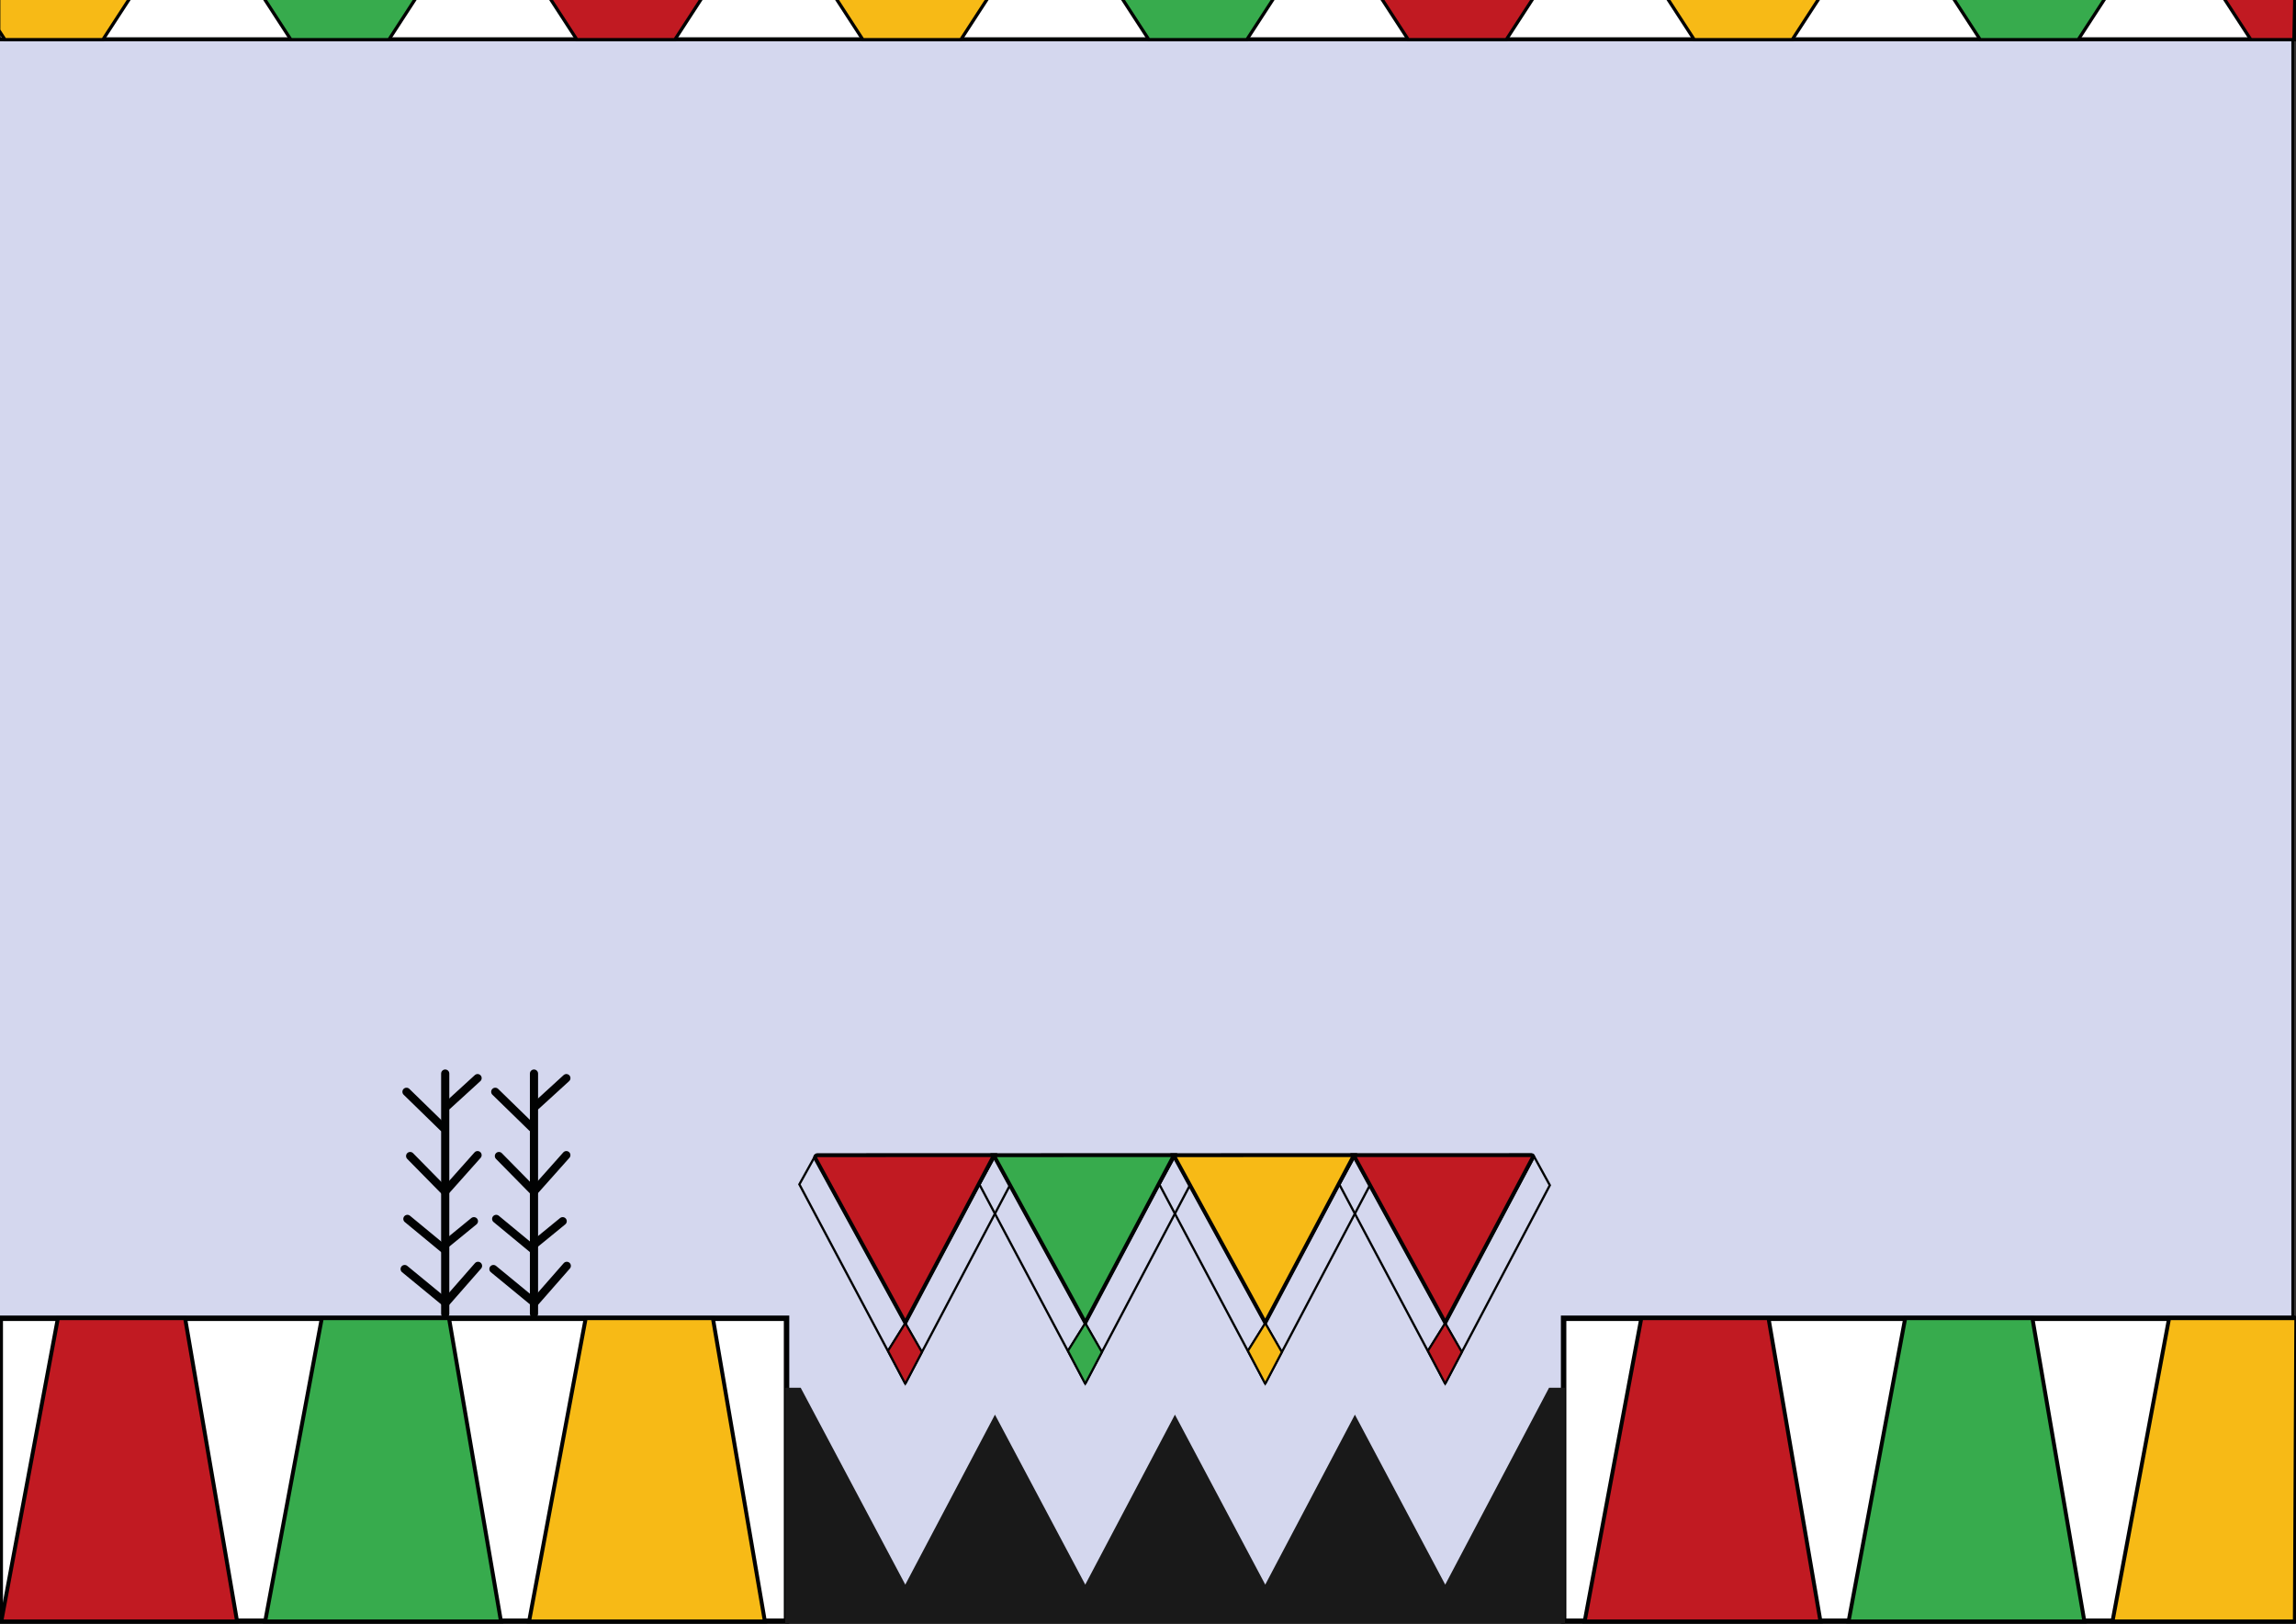 <?xml version="1.0" encoding="utf-8"?>
<!-- Generator: Adobe Illustrator 27.1.1, SVG Export Plug-In . SVG Version: 6.00 Build 0)  -->
<svg version="1.1" id="Layer_1" xmlns="http://www.w3.org/2000/svg" xmlns:xlink="http://www.w3.org/1999/xlink" x="0px" y="0px"
	 viewBox="0 0 841.89 595.28" style="enable-background:new 0 0 841.89 595.28;" xml:space="preserve">
<rect x="0" y="0" width="841.89" height="595.28" fill="#333333" stroke="none"/>
<style type="text/css">
	.st0{fill:#D4D7EE;stroke:#010202;stroke-miterlimit:10;}
	.st1{fill:#FFFFFF;stroke:#010202;stroke-width:0.75;stroke-miterlimit:10;}
	.st2{fill:#179552;}
	.st3{fill:#C11A22;}
	.st4{fill:#FFFFFF;stroke:#010202;stroke-width:1.458;stroke-miterlimit:10;}
	.st5{fill:#37AB4D;stroke:#010202;stroke-width:1.197;stroke-miterlimit:10;}
	.st6{fill:#F7BA16;stroke:#010202;stroke-width:1.197;stroke-miterlimit:10;}
	.st7{fill:#C11A22;stroke:#010202;stroke-width:1.197;stroke-miterlimit:10;}
	.st8{fill:#FFFFFF;stroke:#010202;stroke-width:1.173;stroke-miterlimit:10;}
	.st9{fill:#C11A22;stroke:#010202;stroke-width:1.438;stroke-miterlimit:10;}
	.st10{fill:#37AB4D;stroke:#010202;stroke-width:1.438;stroke-miterlimit:10;}
	.st11{fill:#F7BA16;stroke:#010202;stroke-width:1.438;stroke-miterlimit:10;}
	.st12{fill:#191919;stroke:#191919;stroke-miterlimit:10;}
	.st13{fill:none;stroke:#010202;stroke-width:3;stroke-linecap:round;stroke-linejoin:round;stroke-miterlimit:10;}
	.st14{fill:#C21A21;stroke:#010202;stroke-width:2;stroke-miterlimit:10;}
	.st15{fill:#FFFFFF;}
	.st16{fill:none;stroke:#010202;stroke-width:0.826;stroke-miterlimit:10;}
	.st17{fill:#F7BA16;stroke:#010202;stroke-width:0.75;stroke-miterlimit:10;}
	.st18{fill:#C11A22;stroke:#010202;stroke-width:0.75;stroke-miterlimit:10;}
	.st19{fill:#FAEA2F;stroke:#010202;stroke-width:0.494;stroke-miterlimit:10;}
	.st20{fill:#FFFFFF;stroke:#050707;stroke-width:0.494;stroke-miterlimit:10;}
	.st21{fill:#E63329;stroke:#010202;stroke-width:0.154;stroke-miterlimit:10;}
	.st22{fill:#37AB4D;stroke:#010202;stroke-width:0.75;stroke-miterlimit:10;}
	.st23{fill:#FCD802;stroke:#010202;stroke-width:1.435;stroke-miterlimit:10;}
	.st24{fill:#FFFFFF;stroke:#010202;stroke-width:1.435;stroke-miterlimit:10;}
	.st25{fill:none;stroke:#010202;stroke-width:1.435;stroke-linecap:round;stroke-linejoin:round;stroke-miterlimit:10;}
	.st26{fill:#010202;}
	.st27{fill:#02A96B;stroke:#010202;stroke-width:0.75;stroke-miterlimit:10;}
	.st28{fill:#F7BA16;stroke:#010202;stroke-width:3.158;stroke-miterlimit:10;}
	.st29{fill:#FFFFFF;stroke:#010202;stroke-width:2.359;stroke-miterlimit:10;}
	.st30{fill:#C21920;stroke:#010202;stroke-width:2.359;stroke-miterlimit:10;}
	.st31{fill:#C21A21;stroke:#010202;stroke-width:1.197;stroke-miterlimit:10;}
	.st32{fill:#70B966;stroke:#010202;stroke-miterlimit:10;}
	.st33{fill:#02A96B;}
	.st34{fill:#FFFFFF;stroke:#010202;stroke-width:2;stroke-miterlimit:10;}
	.st35{fill:#C21920;stroke:#010202;stroke-width:1.441;stroke-miterlimit:10;}
	.st36{fill:#F8AB16;stroke:#010202;stroke-width:1.441;stroke-miterlimit:10;}
	.st37{fill:#8E1963;stroke:#010202;stroke-width:1.441;stroke-miterlimit:10;}
	.st38{fill:#FCD900;stroke:#010202;stroke-width:1.441;stroke-miterlimit:10;}
	.st39{fill:#FFFFFF;stroke:#010202;stroke-width:1.85;stroke-miterlimit:10;}
	.st40{fill:#8E1963;}
	.st41{fill:#8E1963;stroke:#010202;stroke-width:1.876;stroke-miterlimit:10;}
	.st42{fill:#8E1963;stroke:#010202;stroke-width:1.401;stroke-miterlimit:10;}
	.st43{fill:none;stroke:#010202;stroke-width:1.401;stroke-linecap:round;stroke-linejoin:round;stroke-miterlimit:10;}
	.st44{fill:#C21920;stroke:#010202;stroke-width:1.812;stroke-miterlimit:10;}
	.st45{fill:#FFFFFF;stroke:#010202;stroke-width:1.848;stroke-miterlimit:10;}
	.st46{fill:#C21920;}
	.st47{fill:#F8AB16;stroke:#010202;stroke-width:1.769;stroke-miterlimit:10;}
	.st48{fill:#F8AB16;}
	.st49{fill:#FCD900;}
	.st50{fill:none;stroke:#010202;stroke-width:1.634;stroke-miterlimit:10;}
	.st51{fill:#FCD900;stroke:#010202;stroke-width:1.634;stroke-miterlimit:10;}
	.st52{fill:#FFFFFF;stroke:#010202;stroke-width:0.982;stroke-miterlimit:10;}
	.st53{fill:#C21920;stroke:#010202;stroke-width:0.491;stroke-miterlimit:10;}
	.st54{fill:#8E1963;stroke:#010202;stroke-width:0.491;stroke-miterlimit:10;}
	.st55{fill:#F8AB16;stroke:#010202;stroke-width:0.491;stroke-miterlimit:10;}
	.st56{fill:#FFFFFF;stroke:#010202;stroke-width:2.059;stroke-miterlimit:10;}
	.st57{fill:#8E1963;stroke:#010202;stroke-width:2.088;stroke-miterlimit:10;}
	.st58{fill:#8E1963;stroke:#010202;stroke-width:1.56;stroke-miterlimit:10;}
	.st59{fill:none;stroke:#010202;stroke-width:1.56;stroke-linecap:round;stroke-linejoin:round;stroke-miterlimit:10;}
	.st60{fill:#C21920;stroke:#010202;stroke-width:2.017;stroke-miterlimit:10;}
	.st61{fill:#FFFFFF;stroke:#010202;stroke-width:2.057;stroke-miterlimit:10;}
	.st62{fill:#F8AB16;stroke:#010202;stroke-width:1.968;stroke-miterlimit:10;}
	.st63{fill:#C11A22;stroke:#010202;stroke-width:2.045;stroke-miterlimit:10;}
	.st64{fill:none;stroke:#010202;stroke-width:1.174;stroke-miterlimit:10;}
	.st65{fill:#F7BA16;stroke:#010202;stroke-width:2.045;stroke-miterlimit:10;}
	.st66{fill:#37AB4D;stroke:#010202;stroke-width:2.045;stroke-miterlimit:10;}
	.st67{fill:#FFFFFF;stroke:#010202;stroke-width:1.343;stroke-miterlimit:10;}
	.st68{fill:#FFFFFF;stroke:#010202;stroke-width:0.672;stroke-miterlimit:10;}
	.st69{fill:#C21920;stroke:#010202;stroke-width:0.336;stroke-miterlimit:10;}
	.st70{fill:#C21920;stroke:#010202;stroke-width:1.343;stroke-miterlimit:10;}
	.st71{fill:#FFFFFF;stroke:#010202;stroke-width:1.308;stroke-miterlimit:10;}
	.st72{fill:#C21920;stroke:#010202;stroke-width:1.386;stroke-miterlimit:10;}
	.st73{fill:#FFFFFF;stroke:#010202;stroke-width:1.495;stroke-miterlimit:10;}
	.st74{fill:#FFFFFF;stroke:#010202;stroke-width:0.747;stroke-miterlimit:10;}
	.st75{fill:#C21920;stroke:#010202;stroke-width:0.374;stroke-miterlimit:10;}
	.st76{fill:#C21920;stroke:#010202;stroke-width:1.466;stroke-miterlimit:10;}
	.st77{fill:#F8AB16;stroke:#010202;stroke-width:0.379;stroke-miterlimit:10;}
	.st78{fill:#F8AB16;stroke:#010202;stroke-width:1.431;stroke-miterlimit:10;}
	.st79{fill:none;stroke:#010202;stroke-width:1.322;stroke-miterlimit:10;}
	.st80{fill:#FCD900;stroke:#010202;stroke-width:0.379;stroke-miterlimit:10;}
	.st81{fill:#FCD900;stroke:#010202;stroke-width:1.322;stroke-miterlimit:10;}
	.st82{fill:#8E1963;stroke:#010202;stroke-width:0.379;stroke-miterlimit:10;}
	.st83{fill:#8E1963;stroke:#010202;stroke-width:1.516;stroke-miterlimit:10;}
	.st84{fill:#8E1963;stroke:#010202;stroke-width:1.133;stroke-miterlimit:10;}
	.st85{fill:none;stroke:#010202;stroke-width:1.133;stroke-linecap:round;stroke-linejoin:round;stroke-miterlimit:10;}
	.st86{fill:#FFFFFF;stroke:#010202;stroke-width:1.421;stroke-miterlimit:10;}
	.st87{fill:#FFFFFF;stroke:#010202;stroke-width:0.71;stroke-miterlimit:10;}
	.st88{fill:#C21920;stroke:#010202;stroke-width:0.355;stroke-miterlimit:10;}
	.st89{fill:#C21920;stroke:#010202;stroke-width:1.421;stroke-miterlimit:10;}
	.st90{fill:#FFFFFF;stroke:#010202;stroke-width:1.383;stroke-miterlimit:10;}
	.st91{fill:#FAEA2F;stroke:#010202;stroke-width:0.355;stroke-miterlimit:10;}
	.st92{fill:#F8AB16;stroke:#010202;stroke-width:1.421;stroke-miterlimit:10;}
	.st93{fill:#8E1963;stroke:#010202;stroke-width:1.604;stroke-miterlimit:10;}
	.st94{fill:none;stroke:#010202;stroke-width:1.604;stroke-linecap:round;stroke-linejoin:round;stroke-miterlimit:10;}
	.st95{fill:#FCD900;stroke:#010202;stroke-width:1.679;stroke-miterlimit:10;}
	.st96{fill:#37AB4D;stroke:#010202;stroke-width:2;stroke-miterlimit:10;}
	.st97{fill:#C21920;stroke:#010202;stroke-width:1.732;stroke-miterlimit:10;}
	.st98{fill:none;stroke:#C21A21;stroke-width:3.896;stroke-linecap:round;stroke-linejoin:round;stroke-miterlimit:10;}
	.st99{fill:#333333;}
	.st100{fill:#FCD901;stroke:#010202;stroke-width:1.342;stroke-miterlimit:10;}
	.st101{fill:#8E1963;stroke:#010202;stroke-width:1.216;stroke-miterlimit:10;}
	.st102{fill:none;stroke:#010202;stroke-width:1.216;stroke-linecap:round;stroke-linejoin:round;stroke-miterlimit:10;}
	.st103{fill:#F8AB16;stroke:#010202;stroke-width:1.525;stroke-miterlimit:10;}
	.st104{opacity:0.52;fill:#7A8084;}
	.st105{fill:#2856A2;stroke:#010202;stroke-width:0.815;stroke-miterlimit:10;}
	.st106{fill:#FFFFFF;stroke:#010202;stroke-width:0.312;stroke-miterlimit:10;}
	.st107{fill:#FFFFFF;stroke:#010202;stroke-width:0.092;stroke-miterlimit:10;}
	.st108{fill:#F7BA16;stroke:#010202;stroke-width:0.061;stroke-miterlimit:10;}
	.st109{fill:#E63329;stroke:#010202;stroke-width:0.061;stroke-miterlimit:10;}
	.st110{fill:#37AB4D;stroke:#010202;stroke-width:0.061;stroke-miterlimit:10;}
	.st111{fill:#FFFFFF;stroke:#010202;stroke-width:0.076;stroke-miterlimit:10;}
	.st112{fill:#F7BA16;stroke:#010202;stroke-width:0.051;stroke-miterlimit:10;}
	.st113{fill:#E63329;stroke:#010202;stroke-width:0.051;stroke-miterlimit:10;}
	.st114{fill:#37AB4D;stroke:#010202;stroke-width:0.051;stroke-miterlimit:10;}
	.st115{fill:#179552;stroke:#010202;stroke-width:0.833;stroke-miterlimit:10;}
	.st116{fill:#F7BA16;stroke:#010202;stroke-width:0.815;stroke-miterlimit:10;}
	.st117{fill:#FFFFFF;stroke:#010202;stroke-width:0.42;stroke-miterlimit:10;}
	.st118{fill:#E73836;stroke:#010202;stroke-width:0.181;stroke-miterlimit:10;}
	.st119{fill:#D4D7EE;stroke:#010202;stroke-width:1.001;stroke-miterlimit:10;}
	.st120{fill:#FFFFFF;stroke:#010202;stroke-width:1.188;stroke-miterlimit:10;}
	.st121{fill:#FFFFFF;stroke:#191919;stroke-width:0.998;stroke-miterlimit:10;}
	.st122{fill:#C11A21;}
	.st123{fill:#2957A2;}
	.st124{fill:#D4D7EE;stroke:#010202;stroke-width:0.854;stroke-miterlimit:10;}
	.st125{fill:#F7BA16;stroke:#010202;stroke-width:2.039;stroke-miterlimit:10;}
	.st126{fill:none;stroke:#010202;stroke-width:1.171;stroke-miterlimit:10;}
	.st127{fill:#F7BA16;stroke:#010202;stroke-width:0.748;stroke-miterlimit:10;}
	.st128{fill:none;stroke:#010202;stroke-width:0.403;stroke-miterlimit:10;}
	.st129{fill:#C11A22;stroke:#010202;stroke-width:0.365;stroke-miterlimit:10;}
	.st130{fill:#C11A22;stroke:#010202;stroke-width:0.703;stroke-miterlimit:10;}
</style>
<rect x="-0.5" y="-1.8" class="st0" width="841.19" height="595.74"/>
<g>
	<rect x="-0.47" y="-1.86" class="st4" width="841.6" height="16.26"/>
	<polygon class="st5" points="457.18,14.54 421.25,14.54 410.59,-1.86 467.84,-1.86 	"/>
	<polygon class="st6" points="352.32,14.54 316.39,14.54 305.73,-1.86 362.97,-1.86 	"/>
	<polygon class="st7" points="247.45,14.54 211.53,14.54 200.87,-1.86 258.11,-1.86 	"/>
	<polygon class="st5" points="762.03,14.54 726.1,14.54 715.44,-1.86 772.69,-1.86 	"/>
	<polygon class="st7" points="841.13,14.54 825.34,14.54 814.68,-1.86 841.47,-1.86 	"/>
	<polygon class="st6" points="657.17,14.54 621.24,14.54 610.58,-1.86 667.83,-1.86 	"/>
	<polygon class="st7" points="552.31,14.54 516.38,14.54 505.72,-1.86 562.96,-1.86 	"/>
	<polygon class="st5" points="142.59,14.54 106.66,14.54 96.01,-1.86 153.25,-1.86 	"/>
	<polygon class="st6" points="-0.47,11.03 -0.47,-1.86 48.39,-1.86 37.82,14.4 37.73,14.54 1.8,14.54 1.72,14.4 	"/>
</g>
<g>
	<g>
		<g>
			<rect x="0.09" y="483.31" class="st34" width="288.32" height="111.06"/>
			<rect x="573.34" y="483.31" class="st34" width="267.38" height="111.06"/>
		</g>
		<polygon class="st9" points="21.23,483.26 67.87,483.26 86.94,594.45 0.47,594.45 		"/>
		<polygon class="st10" points="118,483.26 164.64,483.26 183.7,594.45 97.23,594.45 		"/>
		<polygon class="st11" points="214.77,483.26 261.4,483.26 280.47,594.45 194,594.45 		"/>
		<polygon class="st9" points="601.83,483.26 648.47,483.26 667.53,594.45 581.06,594.45 		"/>
		<polygon class="st10" points="698.6,483.26 745.23,483.26 764.3,594.45 677.83,594.45 		"/>
		<polygon class="st11" points="795.36,483.26 842,483.26 841.47,594.45 774.6,594.45 		"/>
	</g>
	<polygon class="st12" points="573.34,509.28 573.34,595.14 288.41,595.14 288.41,509.28 293.3,509.28 331.95,582.02 364.83,519.7 
		397.94,582.02 430.82,519.7 463.94,582.02 496.81,519.7 529.93,582.02 568.3,509.28 	"/>
</g>
<g>
	<line class="st13" x1="163.25" y1="393.59" x2="163.25" y2="481.62"/>
	<line class="st13" x1="164" y1="405.41" x2="175.12" y2="395.26"/>
	<line class="st13" x1="162.5" y1="413.38" x2="149.05" y2="400.27"/>
	<polyline class="st13" points="175.11,423.49 163.21,436.85 150.39,423.82 	"/>
	<line class="st13" x1="173.77" y1="447.71" x2="163.04" y2="456.48"/>
	<line class="st13" x1="149.38" y1="446.87" x2="162.79" y2="457.94"/>
	<polyline class="st13" points="148.38,465.25 163.42,477.61 175.28,464.08 	"/>
</g>
<g>
	<line class="st13" x1="195.8" y1="393.59" x2="195.8" y2="481.62"/>
	<line class="st13" x1="196.55" y1="405.41" x2="207.67" y2="395.26"/>
	<line class="st13" x1="195.05" y1="413.38" x2="181.6" y2="400.27"/>
	<polyline class="st13" points="207.66,423.49 195.76,436.85 182.94,423.82 	"/>
	<line class="st13" x1="206.32" y1="447.71" x2="195.59" y2="456.48"/>
	<line class="st13" x1="181.94" y1="446.87" x2="195.34" y2="457.94"/>
	<polyline class="st13" points="180.93,465.25 195.97,477.61 207.83,464.08 	"/>
</g>
<g>
	<g>
		<g>
			<path class="st9" d="M364.52,423.48l-32.57,61.44l-32.93-60.16c-0.31-0.57,0.1-1.26,0.75-1.26L364.52,423.48z"/>
			<polygon class="st16" points="325.62,495.25 331.95,507.27 293.11,434.2 298.65,424.23 331.95,485.13 			"/>
			<polygon class="st16" points="370.32,434.53 370.3,434.57 364.82,444.95 331.95,507.27 338.03,495.69 331.95,485.13 
				359.11,434.2 359.14,434.15 364.54,424.02 			"/>
			<polygon class="st18" points="338.03,495.69 331.95,507.27 325.62,495.25 331.95,485.13 			"/>
		</g>
		<g>
			<polygon class="st10" points="430.51,423.48 397.94,484.91 364.33,423.5 			"/>
			<polygon class="st16" points="391.61,495.25 397.94,507.27 364.82,444.95 359.11,434.2 359.2,434.05 364.64,424.23 370.3,434.57 
				370.3,434.58 397.94,485.13 			"/>
			<polygon class="st16" points="436.31,434.53 436.29,434.57 430.81,444.95 397.94,507.27 404.02,495.69 397.94,485.13 
				425.1,434.2 425.13,434.15 430.53,424.02 			"/>
			<polygon class="st22" points="404.02,495.69 397.94,507.27 391.61,495.25 397.94,485.13 			"/>
		</g>
		<g>
			<polygon class="st11" points="496.5,423.48 463.93,484.91 430.32,423.5 			"/>
			<polygon class="st16" points="457.6,495.25 463.93,507.27 430.81,444.95 425.1,434.2 425.19,434.05 430.63,424.23 436.29,434.57 
				436.29,434.58 463.93,485.13 			"/>
			<polygon class="st16" points="502.3,434.53 502.28,434.57 496.8,444.95 463.93,507.27 470.01,495.69 463.93,485.13 491.09,434.2 
				491.12,434.15 496.52,424.02 			"/>
			<polygon class="st17" points="470.01,495.69 463.93,507.27 457.6,495.25 463.93,485.13 			"/>
		</g>
		<g>
			<path class="st9" d="M562.06,424.3l-32.13,60.61l-33.61-61.42l65.26-0.02C561.99,423.48,562.26,423.93,562.06,424.3z"/>
			<polygon class="st16" points="523.6,495.25 529.92,507.27 496.8,444.95 491.09,434.2 491.12,434.15 496.62,424.23 502.28,434.57 
				529.92,485.13 			"/>
			<polygon class="st16" points="568.29,434.53 529.92,507.27 536,495.69 529.92,485.13 562.52,424.02 			"/>
			<polygon class="st18" points="536,495.69 529.92,507.27 523.6,495.25 529.92,485.13 			"/>
		</g>
	</g>
</g>
</svg>
